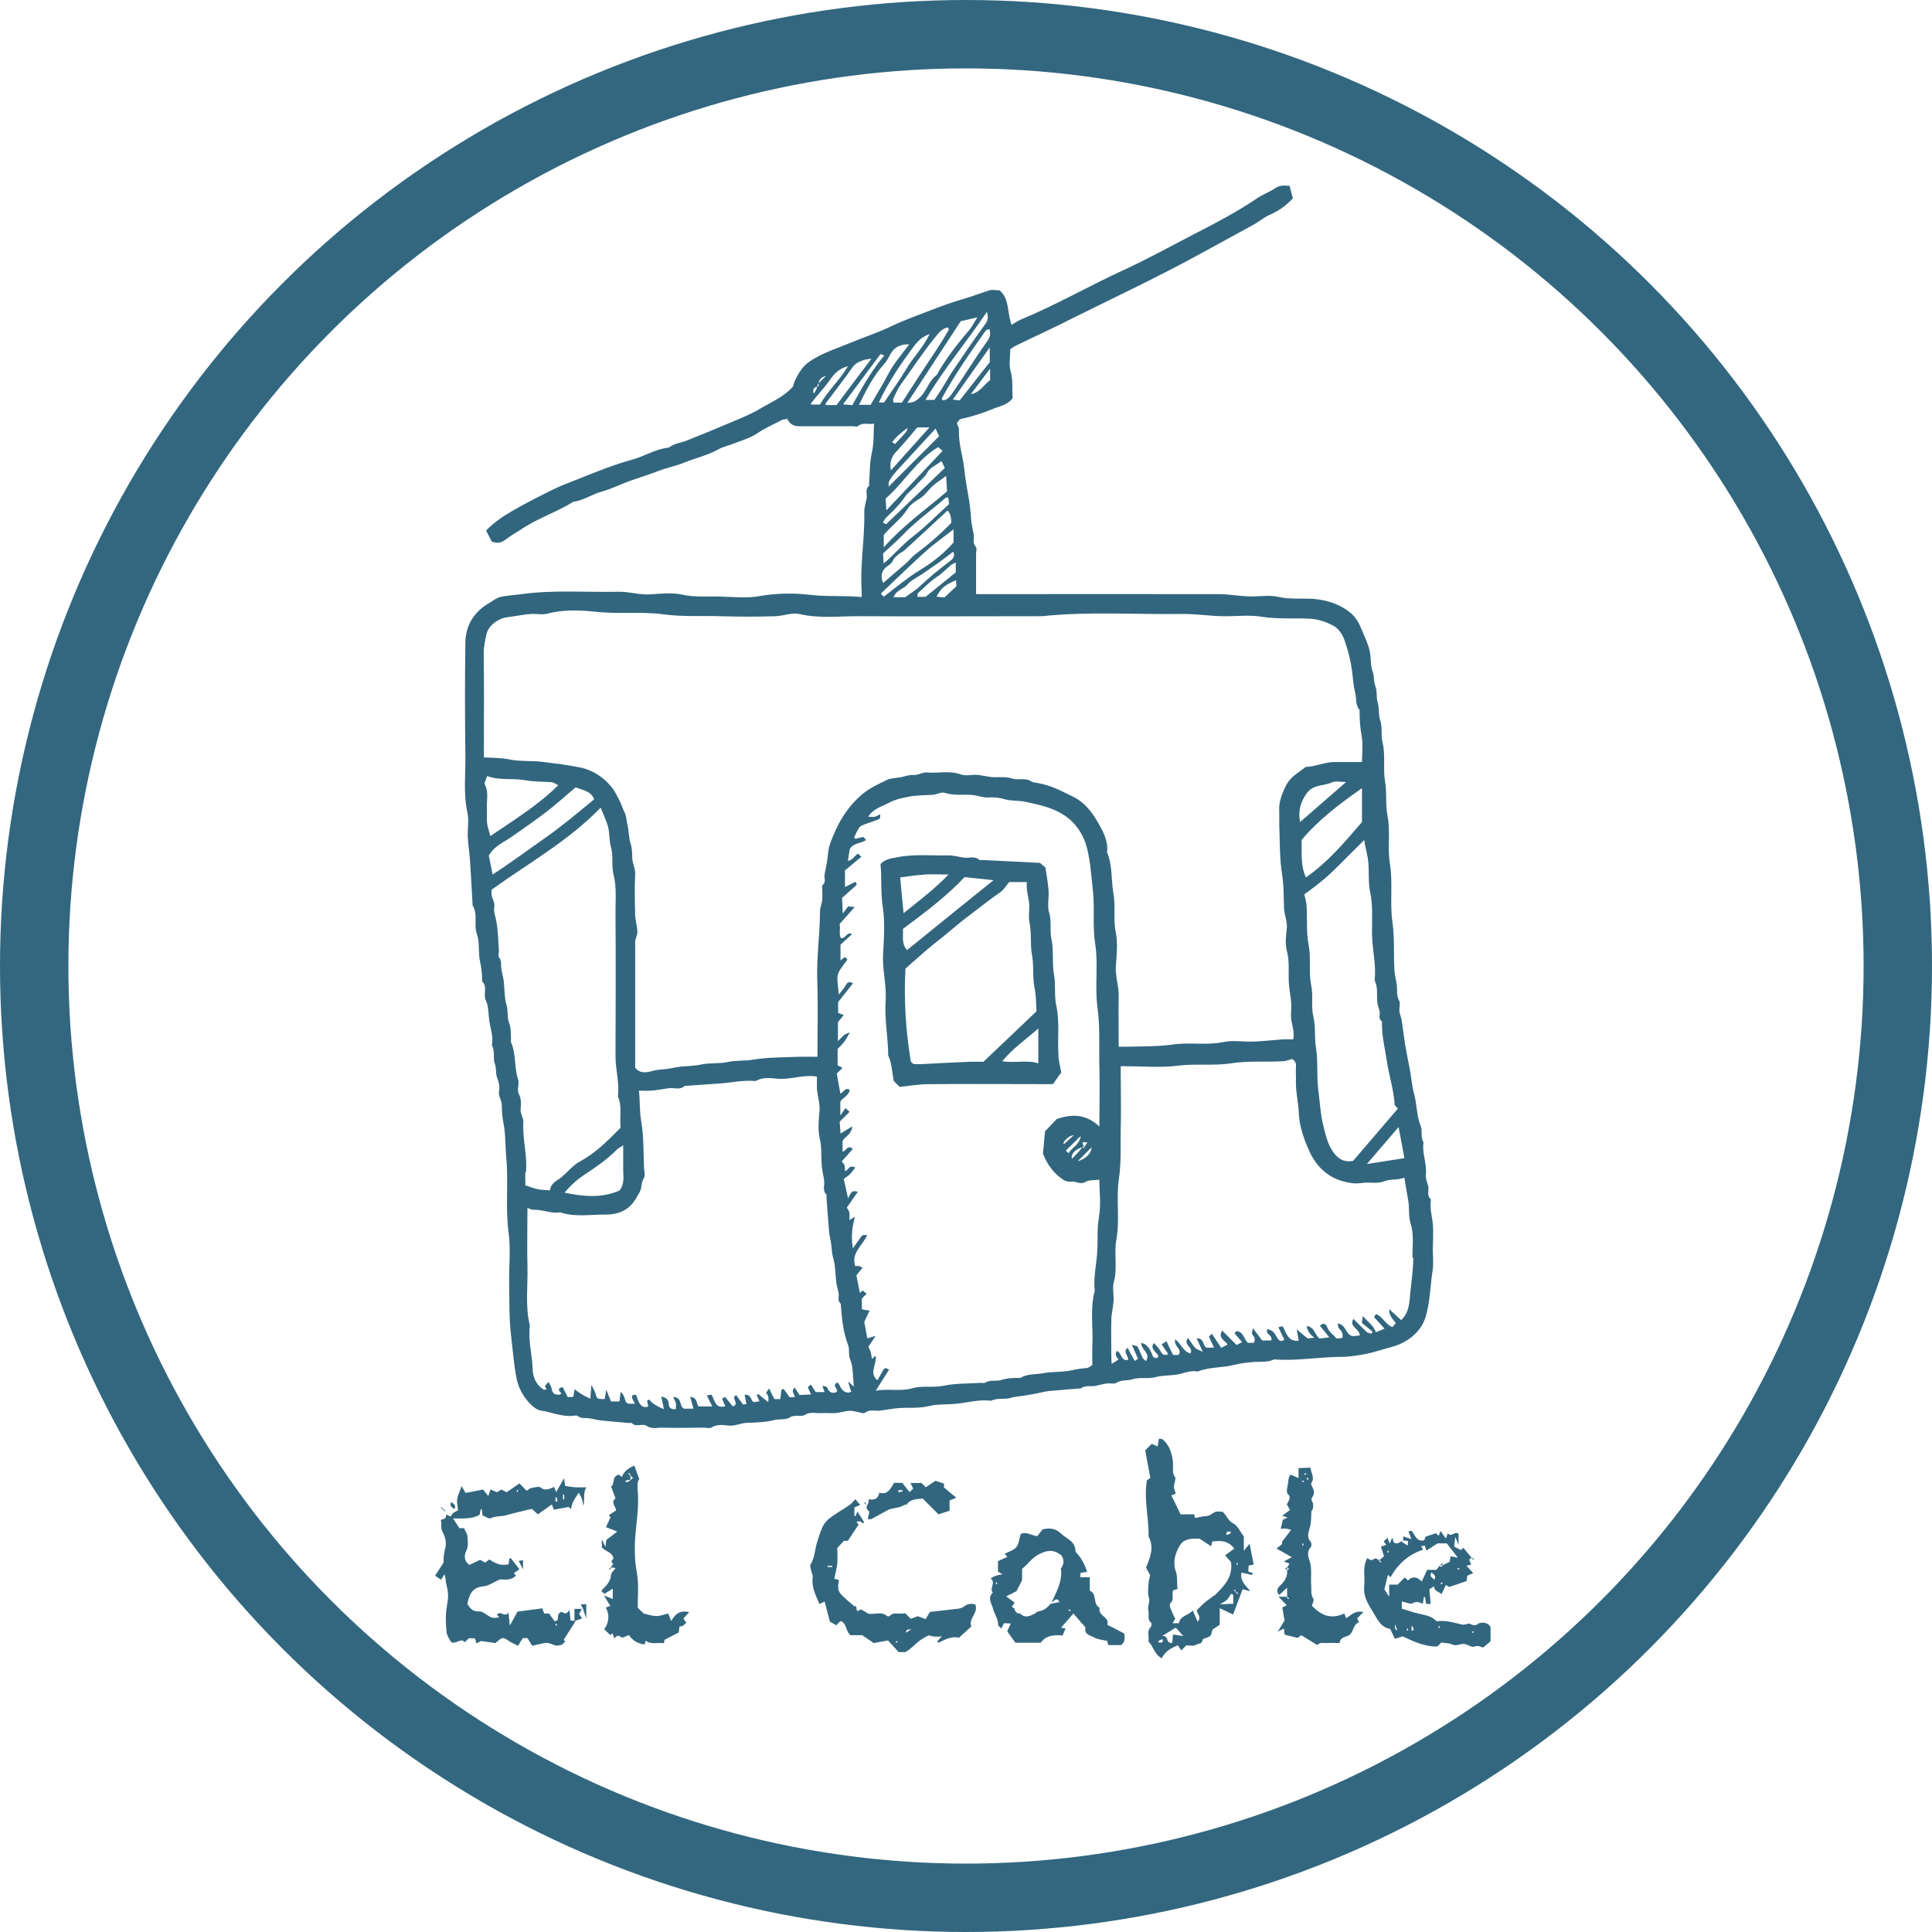 <?xml version="1.0" encoding="UTF-8"?><svg id="Layer_2" xmlns="http://www.w3.org/2000/svg" viewBox="0 0 113 113"><g id="Capa_1"><circle cx="56.5" cy="56.5" r="54.5" style="fill:none; stroke:#32677f; stroke-miterlimit:10; stroke-width:4px;"/><path d="M83.81,72.99c0-.45.03-.9,0-1.35-.04-.46-.18-.9-.13-1.37,0-.05.02-.12,0-.14-.25-.21-.09-.49-.14-.73-.06-.24-.17-.46-.14-.73.06-.63-.24-1.23-.14-1.86-.19-.29-.05-.66-.16-.93-.25-.61-.22-1.27-.39-1.9-.14-.51-.17-1.06-.28-1.59-.09-.44-.18-.88-.25-1.32-.07-.47-.13-.94-.2-1.41-.03-.17-.11-.34-.13-.51-.02-.21.07-.47-.02-.63-.16-.29-.1-.58-.13-.87-.03-.29-.12-.58-.14-.87-.06-.95.02-1.9-.12-2.86-.16-1.13.04-2.28-.15-3.43-.15-.91.05-1.85-.14-2.79-.13-.65-.02-1.33-.14-2-.13-.75.04-1.52-.15-2.29-.11-.41.02-.86-.14-1.3-.11-.31-.03-.66-.14-1.01-.1-.31-.01-.67-.15-1.01-.09-.24-.04-.52-.14-.8-.1-.26-.11-.58-.13-.86-.04-.63-.34-1.15-.56-1.7-.13-.33-.34-.66-.6-.88-.61-.5-1.35-.75-2.15-.82-.69-.05-1.38.04-2.08-.12-.56-.13-1.18,0-1.77-.03-.57-.02-1.15-.13-1.72-.13-4.55-.01-9.1,0-13.65,0h-.54v-2.34c0-.14.06-.34-.01-.42-.22-.23-.09-.49-.13-.74-.05-.26-.11-.53-.14-.79-.04-.39-.06-.77-.12-1.15-.1-.62-.23-1.25-.29-1.87-.08-.77-.35-1.51-.31-2.3,0-.14-.09-.28-.13-.39.09-.1.15-.22.22-.24.65-.14,1.28-.34,1.89-.59.4-.17.88-.23,1.16-.64-.04-.51.03-1.04-.12-1.57-.11-.39-.02-.84-.02-1.28.1-.07.18-.14.28-.19.59-.29,1.18-.57,1.78-.85.59-.28,1.18-.57,1.77-.87,2.44-1.21,4.91-2.37,7.29-3.68,1.04-.57,2.09-1.14,3.13-1.71.31-.17.59-.42.91-.56.51-.22.95-.52,1.37-.97-.06-.22-.13-.48-.19-.73-.31-.02-.57-.05-.82.12-.34.24-.76.38-1.09.61-1.19.81-2.47,1.47-3.75,2.13-1.38.72-2.75,1.47-4.17,2.12-1.97.91-3.86,2-5.87,2.83-.2.08-.37.21-.56.32-.28-.71-.1-1.51-.71-2.02-.22,0-.42-.05-.59,0-.5.16-.99.35-1.5.5-.49.14-.96.3-1.44.48-.96.37-1.94.71-2.86,1.15-.78.37-1.59.63-2.38.96-.83.35-1.7.6-2.44,1.15-.34.25-.75.88-.87,1.39-.54.61-1.28.91-1.95,1.31-.47.28-.98.49-1.48.7-.93.4-1.86.78-2.79,1.15-.35.14-.74.16-1.04.41-.76.07-1.41.5-2.13.7-1.06.29-2.08.7-3.1,1.11-.49.2-.98.37-1.46.6-.83.41-1.65.82-2.46,1.29-.55.32-1.06.66-1.54,1.15.13.26.25.49.33.64.38.17.64.02.84-.13.27-.21.56-.37.84-.55.97-.67,2.1-1.02,3.09-1.64.6-.08,1.1-.44,1.67-.6.59-.16,1.14-.45,1.72-.65.52-.18,1.04-.34,1.55-.54.51-.2,1.06-.3,1.57-.51.65-.27,1.34-.41,1.96-.76.3-.17.66-.24.98-.37.45-.18.93-.31,1.32-.58.45-.31.93-.51,1.4-.76.11-.06.25-.06.35-.08.16.34.4.43.71.43,1.04,0,2.09,0,3.13,0,.1,0,.22.04.28,0,.29-.25.61-.09.95-.15-.03.61,0,1.15-.13,1.71-.13.58-.11,1.19-.16,1.79,0,.05.02.12,0,.14-.25.21-.1.48-.14.73-.05.26-.14.53-.14.79.04,1.55-.26,3.09-.15,4.64,0,.09,0,.18,0,.34-1.05-.1-2.02-.01-3.01-.13-.98-.11-1.99-.1-3,.08-.74.13-1.51.04-2.27.02-.74-.02-1.48.05-2.22-.11-.59-.13-1.23-.06-1.84-.02-.64.05-1.24-.16-1.86-.15-1.9.04-3.81-.12-5.7.14-.41.06-.82.07-1.22.16-.23.05-.43.22-.64.34-.89.51-1.4,1.29-1.42,2.31-.03,2.18-.03,4.36,0,6.54.02,1.14-.13,2.29.12,3.43.1.45,0,.95.02,1.42.02.46.1.91.13,1.36.06.86.1,1.72.15,2.57,0,.02,0,.05,0,.07.33.51.06,1.11.25,1.67.18.5.07,1.1.19,1.63.09.39.12.77.12,1.15.34.31.04.75.22,1.12.16.33.14.75.19,1.12.07.5.26.99.16,1.5.2.34.05.75.17,1.07.11.28.04.56.13.8.1.27.17.53.12.8-.06.3.15.52.16.8,0,.39.03.77.11,1.15.12.63.09,1.28.15,1.93.14,1.47-.06,2.94.14,4.42.13.98.01,1.99.03,2.98.02,1-.01,2,.11,3,.1.84.16,1.68.32,2.51.1.53.35,1.01.71,1.41.19.21.45.45.71.49.62.09,1.22.37,1.87.31.09,0,.22-.04.28,0,.2.18.44.11.66.14.24.03.48.11.72.13.55.06,1.1.1,1.65.15.05,0,.12-.02.14,0,.25.28.63,0,.86.16.32.22.64.1.95.11.81.03,1.61,0,2.42,0,.14,0,.32.06.42,0,.33-.21.68-.16,1.01-.12.39.04.71-.15,1.08-.16.53-.02,1.07-.03,1.57-.16.32-.08.7,0,.92-.15.32-.21.65,0,.93-.17.3-.19.64-.06.96-.09.33-.02.67.04.99-.03.68-.13.67-.15,1.25,0,.09.02.22.06.27.02.29-.24.63-.09.94-.14.34-.05.67-.11,1.01-.14.6-.05,1.19.03,1.8-.12.52-.13,1.09-.08,1.64-.14.66-.07,1.32-.26,2-.17.37-.19.79-.06,1.14-.17.25-.08.49-.08.73-.12.27-.04.53-.09.79-.14.24-.05.48-.11.72-.14.6-.06,1.19-.1,1.79-.15.02,0,.06,0,.07,0,.26-.21.58-.1.86-.15.31-.06.61-.18.94-.14.09,0,.2.01.27-.03.29-.2.65-.12.97-.22.43-.14.9,0,1.36-.13.42-.11.9-.07,1.36-.17.35-.08.7-.23,1.08-.15.7-.28,1.46-.21,2.18-.4.36-.09.76-.13,1.14-.16.39-.03.78.03,1.15-.15,1.31.1,2.61-.14,3.92-.15.5,0,1-.08,1.49-.18.47-.09.93-.26,1.4-.38.85-.21,1.77-.8,2.06-1.8.26-.88.26-1.78.4-2.67.07-.46.01-.95.01-1.42M82.14,67.74c-.73.11-1.43.22-2.19.34.64-.75,1.23-1.44,1.85-2.16.12.61.23,1.2.34,1.82M80,50.19c.11.67,0,1.36.14,2,.18.84.09,1.67.11,2.51.02.88.25,1.75.15,2.64.2.39.12.81.15,1.22.01.2.09.39.14.58.04.19-.09.43.12.59.03.02.02.09.02.13-.01.76.18,1.49.29,2.23.13.84.4,1.66.45,2.52,0,.05.08.1.19.23-.9,1.05-1.77,2.07-2.62,3.06-.54.1-.88-.13-1.15-.5-.32-.44-.44-.96-.57-1.47-.19-.73-.22-1.48-.32-2.22-.1-.82,0-1.64-.13-2.43-.1-.6-.01-1.22-.15-1.79-.15-.63,0-1.26-.13-1.86-.16-.79,0-1.59-.15-2.36-.15-.77-.07-1.53-.12-2.29-.01-.2-.07-.39-.13-.67.2-.15.46-.33.71-.53.3-.24.61-.49.89-.76.63-.61,1.24-1.24,1.9-1.89.05.38.15.71.21,1.06M76.13,49.13c.99-1.19,2.22-2.11,3.53-3.03v1.98c-.99,1.15-1.98,2.34-3.28,3.24-.33-.73-.23-1.47-.25-2.19M76.04,48.09c-.11-.59,0-1.04.24-1.46.17-.3.35-.52.74-.64.29-.08.6-.1.89-.23.21-.1.5-.02.82-.02-.92.8-1.77,1.54-2.7,2.35M55.94,34.29c-.21.2-.43.4-.7.65-.1,0-.27-.02-.47-.04.31-.54.43-.64,1.15-.97,0,.13.01.24.02.36M52.42,26.42c.44-.47.85-.97,1.23-1.42h.71c-.76.85-1.5,1.68-2.25,2.51-.09-.4,0-.76.3-1.09M52.18,25.87c.24-.35.57-.59.91-.85-.03.09-.05.19-.11.26-.19.22-.39.43-.63.69-.03-.02-.08-.05-.17-.11M52.39,27.6c.76-.83,1.52-1.65,2.33-2.53.1.2.16.34.21.44l-2.95,2.95c0-.07-.03-.22.03-.32.1-.2.24-.38.4-.55M54.87,26.15c.06.05.15.13.26.22-1.11,1.18-2.17,2.3-3.29,3.48-.02-.27-.03-.48-.04-.69,1.09-.95,1.82-2.26,3.07-3.01M52.28,29.84c.21-.24.44-.46.62-.74.19-.29.5-.5.73-.77.21-.24.47-.42.63-.73.14-.25.49-.39.81-.63.06.13.13.27.19.4-1.16,1.11-2.29,2.2-3.43,3.29-.05-.03-.11-.05-.19-.09.14-.33.43-.5.65-.74M51.69,32.01v-.72c.42-.51,1-.91,1.39-1.52.15-.23.39-.42.67-.58.32-.18.53-.52.82-.78.21-.19.46-.34.77-.58.02.36.03.61.05.91-1.22,1.04-2.55,1.98-3.69,3.26M55.46,29.1c.02.12.03.24.05.38-.69.63-1.35,1.31-2.09,1.88-.62.47-1.11,1.07-1.74,1.6-.01-.24-.02-.46-.03-.59.41-.38.78-.7,1.12-1.05.78-.82,1.71-1.48,2.56-2.22.01-.01.05,0,.12,0M51.94,33.09c.14-.09.23-.17.3-.33.07-.16.24-.27.38-.39.08-.07.2-.1.28-.18.84-.77,1.68-1.55,2.52-2.33q.22.2.22.72c-.69.72-1.4,1.31-2.13,1.86-.19.14-.33.34-.5.49-.45.39-.9.77-1.36,1.17-.17-.43-.09-.76.29-1.02M51.58,34.66c.85-.8,1.68-1.62,2.55-2.4.48-.44,1.02-.81,1.64-1.3v.77c-.59.67-1.26,1.19-2.02,1.65-.72.44-1.37,1-2.06,1.52l-.15-.15s0-.07.03-.09M53.09,34.17c.24-.26.58-.41.87-.61.31-.22.63-.43.94-.65.29-.21.57-.43.85-.64.12.22.02.39-.16.53-.63.47-1.23.96-1.8,1.5-.23.22-.51.38-.84.63h-.69c.15-.41.58-.48.83-.75M53.69,34.69c.36-.32.7-.68,1.1-.94.32-.21.56-.47.84-.71.06-.05.15-.08.27-.14v.58c-.56.45-1.16.94-1.77,1.43h-.47c.01-.09,0-.18.03-.21M56.13,23.42c-.1-.01-.22-.03-.4-.05.72-1.03,1.41-1.99,2.16-3.05v.86c-.59.75-1.16,1.48-1.76,2.24M57.91,22.23c-.36.26-.59.73-1.13.83.34-.46.69-.91,1.13-1.5v.67ZM57.87,19.25c.12.37-.03.56-.2.81-.67.94-1.27,1.93-1.93,2.88-.13.19-.29.43-.56.48-.04-.03-.06-.04-.07-.05-.01-.02-.04-.05-.03-.06.76-1.39,1.66-2.68,2.57-3.97.03-.05.12-.05.22-.1M57.61,18.98c-.66.9-1.29,1.83-1.91,2.75-.23.35-.43.72-.66,1.08-.13.21-.28.41-.39.58h-.52c1.06-1.8,2.41-3.39,3.59-5.15.1.31.07.5-.11.74M57.17,18.55c-.21.33-.32.57-.49.77-.71.82-1.37,1.68-1.9,2.62-.44.32-.56.87-.93,1.26-.22.22-.4.36-.78.36,1.08-1.65,2.13-3.26,3.12-4.77.35-.08.59-.14.98-.23M55.43,19.14c.03.05.08.11.07.13-.51.91-1.12,1.77-1.69,2.64-.35.54-.7,1.08-1.06,1.64h-.49c0-.08-.05-.16-.02-.21.14-.3.27-.61.46-.87.66-.91,1.28-1.86,1.99-2.74.22-.27.4-.51.74-.58M54.38,19.52c-.37.79-.94,1.34-1.34,2.01-.41.69-.88,1.33-1.33,2.01h-.31c.56-1.19,1.27-2.24,2.04-3.27.24-.32.48-.57.95-.74M48.31,21.99c-.15.15-.3.3-.43.43.03-.25.2-.38.43-.43M47.8,22.61s.02-.09.03-.14l.05-.05c0,.05,0,.11,0,.17-.03,0-.06.01-.08.02-.04.16-.11.28-.2.42-.1-.29.03-.37.2-.42M47.42,23.66s.02-.08.04-.1c.35-.47.77-.89,1.11-1.38.22-.32.51-.62,1.03-.77-.5.85-1.19,1.45-1.64,2.25h-.53ZM48.29,23.68s0-.09.02-.11c.41-.54.82-1.08,1.22-1.62.16-.22.3-.46.49-.64.14-.13.34-.19.53-.26.12-.04.25-.04.42-.07-.71.94-1.38,1.82-2.04,2.71h-.65ZM49.86,23.7c-.14-.01-.31-.03-.55-.05.75-1.01,1.46-1.96,2.19-2.94.02,0,.1.04.22.08-.76.91-1.31,1.89-1.87,2.91M50.92,23.68h-.68c.43-.87.85-1.71,1.49-2.41.15-.16.24-.37.35-.56.22-.38.53-.58,1.1-.57-.47.63-.93,1.15-1.24,1.76-.31.6-.68,1.18-1.02,1.78M28.48,47.37c-.04-.5.13-1.02-.13-1.5-.04-.08.07-.24.14-.48.76.28,1.49.11,2.19.24.53.1,1.05.08,1.57.12.12,0,.24.1.4.18-1.21,1.19-2.6,2.04-3.97,2.97-.07-.28-.16-.51-.19-.74-.03-.26,0-.52-.01-.78M28.58,50.06c.34-.6.9-.8,1.35-1.12.66-.46,1.32-.92,1.97-1.41.62-.47,1.19-1,1.77-1.48.4.17.89.2,1.08.7-.96.79-1.89,1.58-2.91,2.29-.99.69-1.96,1.42-3.03,2.11-.08-.4-.15-.78-.22-1.1M30.76,68.58c.1-.98-.21-1.95-.15-2.93.02-.27-.19-.5-.16-.8.03-.28.05-.57-.11-.88-.12-.22.05-.58-.04-.84-.23-.71-.11-1.48-.41-2.17-.02-.04,0-.1,0-.14-.03-.34.02-.67-.12-1.02-.12-.3-.04-.66-.14-1.01-.14-.45-.11-.95-.17-1.43-.03-.24-.11-.48-.14-.72-.03-.22.03-.45-.14-.66-.06-.07,0-.23,0-.35-.04-.6-.04-1.2-.16-1.79-.05-.27-.16-.53-.11-.8.05-.3-.18-.52-.16-.8,0-.07,0-.14,0-.2,2.15-1.55,4.48-2.84,6.38-4.8.16.4.34.76.44,1.14.09.37.06.78.16,1.15.16.55.02,1.12.16,1.64.19.77.1,1.53.11,2.29.02,2.77.01,5.55,0,8.32,0,.79.24,1.56.14,2.36.27.58.08,1.19.16,1.82-.75.75-1.45,1.47-2.36,1.96-.42.22-.73.63-1.11.94-.26.21-.61.32-.66.76-.26-.02-.48-.02-.7-.06-.25-.05-.5-.15-.74-.23,0-.3-.02-.54,0-.78M36.21,69.64c-.99.44-2.07.35-3.19.12.36-.44.75-.78,1.19-1.07.66-.44,1.32-.89,1.88-1.46.08-.08.18-.12.36-.24,0,.53,0,.97,0,1.42,0,.41.1.83-.23,1.24M49.82,81.38c-.05.02-.11.06-.17.07-.3.01-.44-.2-.55-.44-.03-.05-.07-.1-.11-.15-.42.17.13.39-.08.57-.23.08-.41.02-.52-.25-.03-.07-.13-.12-.29-.11.04.11.08.22.13.35h-.52c-.06-.1-.16-.25-.28-.44-.06.06-.17.12-.17.16.03.13.1.24.18.42-.27.01-.49.02-.68.03-.11-.17-.19-.3-.28-.44-.23.21-.03.37.02.56-.1,0-.18.01-.31.02-.11-.16-.24-.33-.36-.5-.04.02-.09.05-.13.07-.02.17-.04.34-.06.53h-.35c-.08-.16-.18-.35-.31-.62-.08.12-.18.25-.17.27.16.15.15.32.12.53-.22-.18-.41-.33-.59-.48-.03.02-.05.04-.08.07.02.04.04.09.06.13.03.06.05.12.1.23-.14.02-.24.04-.35.05-.17-.13-.14-.47-.52-.43.04.18.07.35.11.54-.08,0-.18.04-.2.02-.14-.17-.27-.36-.4-.54-.36.16.25.5-.2.66-.13-.16-.28-.35-.45-.55-.05.03-.11.06-.18.09.06.15.12.29.19.45-.62.16-.6-.37-.81-.68-.07.01-.15.03-.27.05.12.23.21.42.32.64h-.8c-.14-.15-.05-.52-.49-.56.07.24.12.45.19.69h-.56c-.29-.14-.08-.68-.63-.68.07.15.13.25.16.36.02.11,0,.22,0,.34-.28.05-.41-.09-.42-.29,0-.26-.13-.37-.43-.44.05.26.1.49.15.74q-.63-.25-.86-.56s-.12.04-.12.05c.01.1.04.2.06.33,0,0-.01.04-.04.04-.22.07-.37-.05-.47-.21-.09-.15-.13-.32-.19-.48-.21-.04-.29.03-.22.22.03.1.09.18.15.29-.5.02-.5.01-.6-.3-.03-.08-.06-.17-.1-.24-.02-.04-.07-.07-.14-.15-.02.2-.04.37-.07.56h-.5s-.03-.08-.05-.14c-.06-.14-.11-.28-.22-.55-.05.29-.07.42-.09.55-.45,0-.45,0-.54-.33-.04-.13-.11-.24-.24-.5-.03.37-.05.59-.06.81-.22-.08-.7-.36-.92-.56-.03.16-.05.28-.08.45-.09,0-.2.01-.32.02-.1-.19-.19-.38-.3-.59-.32.06-.24.2-.08.36-.03.03-.06.08-.09.08-.27.03-.44-.06-.48-.36-.01-.12-.11-.24-.18-.39-.09.11-.15.18-.21.26.02.04.06.1.1.17-.07.02-.13.05-.16.03-.48-.28-.65-.78-.66-1.25-.03-.84-.27-1.66-.16-2.5-.28-1.13-.11-2.28-.14-3.43-.03-1.14,0-2.28,0-3.45.12.04.23.11.34.11.53-.03,1.04.24,1.58.15.87.29,1.76.12,2.64.13.5,0,1.02-.1,1.43-.49.26-.25.35-.44.57-.82.15-.27.08-.57.25-.83.09-.13.02-.37.01-.56-.04-.93-.01-1.87-.17-2.78-.1-.58-.06-1.15-.13-1.77.26,0,.5.02.73,0,.34-.03.67-.09,1.01-.14.31-.05.66.13.94-.14.01-.01.05,0,.07,0,.67-.05,1.34-.09,2-.14.69-.05,1.38-.21,2.08-.14.43-.26.91-.16,1.36-.13.73.04,1.42-.26,2.22-.13,0,.16,0,.34,0,.52-.02.51.2.99.15,1.51-.05.52-.1,1.06.01,1.56.13.53.08,1.06.12,1.58.02.29.09.58.14.87.05.29-.12.61.14.87.02.02,0,.09,0,.14.05.67.09,1.34.15,2,.02.27.11.53.13.8.03.27.04.53.12.8.13.43.11.9.17,1.36.03.22.09.44.14.65.04.2-.09.42.1.6.05.05.03.17.04.26.06.74.14,1.47.41,2.17.11.27,0,.56.13.87.18.42.14.94.21,1.57-.16-.14-.2-.18-.34-.3.07.25.12.4.17.57M64.29,71.13c-.14.68-.07,1.34-.11,2.01-.04.79-.24,1.56-.15,2.36-.29,1.06-.08,2.14-.14,3.21-.02.37,0,.75,0,1.13-.12.07-.21.16-.31.17-.29.03-.58.06-.87.13-.55.13-1.15.07-1.71.18-.44.08-.91.02-1.31.27-.03.02-.09,0-.14,0-.34,0-.67.02-1.01.13-.29.09-.64-.04-.93.16-.05.03-.14,0-.21,0-.74.05-1.49.02-2.21.17-.61.13-1.23-.02-1.79.14-.73.21-1.43.01-2.18.15.29-.46.53-.84.78-1.23-.1-.05-.14-.07-.18-.09-.04.01-.1.02-.12.05-.13.21-.24.42-.38.66-.53-.43,0-.96-.11-1.44-.08.08-.13.12-.21.19-.03-.15-.04-.28-.08-.41-.03-.1-.09-.2-.13-.3.12-.18.23-.35.43-.64-.26.08-.37.11-.49.15-.05-.27-.11-.57-.18-.96.07-.15.18-.39.31-.66-.17-.03-.3-.05-.45-.08v-.63c.07-.07.16-.16.28-.28-.08-.06-.16-.13-.23-.19-.06.05-.11.09-.17.14-.07-.38-.14-.72-.2-1.03.14-.17.24-.29.36-.44-.11-.05-.16-.09-.21-.1-.07-.01-.14,0-.22,0-.25-.77.42-1.18.7-1.81-.13,0-.26-.02-.3.03-.17.21-.32.44-.54.75-.1-.67-.06-1.22.13-1.85-.15.09-.21.12-.33.19,0-.16.02-.3,0-.43-.02-.1-.1-.2-.15-.3.21-.3.41-.59.64-.92-.41-.15-.43.16-.57.38-.08-.37-.16-.71-.25-1.14.11-.08.26-.17.37-.28.11-.1.19-.24.3-.38-.33-.19-.39.13-.6.22,0-.13,0-.24-.02-.34-.02-.08-.1-.15-.17-.24.22-.24.43-.48.65-.73-.33-.29-.38.15-.6.15v-.62c.14-.26.52-.36.57-.85-.27.16-.45.27-.69.42-.02-.27-.03-.49-.05-.69l.58-.58c-.07-.06-.14-.13-.24-.22-.07.1-.15.21-.3.43v-.81c.12-.21.49-.33.55-.69-.3-.16-.35.16-.55.22-.07-.4-.14-.8-.21-1.17.12-.12.2-.2.34-.33-.12-.06-.24-.12-.29-.15v-.96c.13-.14.29-.28.41-.45.1-.13.17-.29.31-.52-.16.07-.26.1-.33.15-.12.1-.22.21-.37.37v-1.12c.1-.12.2-.24.34-.41-.14-.05-.21-.08-.33-.13v-.63c.26-.33.56-.7.87-1.1-.31-.17-.38.04-.48.21-.1.15-.23.29-.35.45-.11-1.24-.23-1.07.5-2.04-.14-.27-.25-.06-.4.05v-.93c.16-.14.41-.37.67-.61-.31-.18-.35.28-.65.23-.12-.23-.02-.51-.07-.83.27-.31.56-.63.88-.99-.12-.01-.23-.02-.38-.04-.08.1-.16.21-.32.42-.02-.37-.03-.62-.04-.91.27-.24.56-.5.86-.77-.01-.03-.03-.09-.07-.18-.21.1-.4.2-.62.31v-.97c.29-.24.62-.52.96-.8-.06-.06-.13-.12-.2-.18-.2.11-.3.39-.59.42.04-.23.07-.44.11-.68.18-.37.64-.32.96-.54-.06-.06-.12-.13-.16-.18-.17.04-.33.08-.48.11-.04-.06-.06-.08-.06-.09.1-.2.18-.41.31-.58.07-.1.22-.14.34-.19.26-.1.54-.18.8-.29.06-.03.09-.13.07-.28-.11.05-.21.11-.32.14-.11.02-.22,0-.38,0,.31-.5.83-.6,1.24-.83.31-.17.7-.26,1.07-.33.48-.1.96-.1,1.44-.12.24-.01.51-.18.72-.12.55.18,1.11.08,1.65.13.31.03.61.17.94.14.32-.02.62.02.94.11.38.11.81.06,1.22.15.76.17,1.52.32,2.18.74.73.46,1.2,1.17,1.41,2.01.19.8.24,1.62.33,2.44.12,1.03-.03,2.07.13,3.07.2,1.27-.03,2.54.14,3.78.16,1.15.08,2.29.11,3.43.03,1.14,0,2.27,0,3.52-.77-.73-1.59-.75-2.49-.44-.18.19-.39.41-.69.72-.04.4-.08.92-.12,1.3.24.61.54,1.01.93,1.34.21.17.43.34.73.3.27-.04.51.2.82.02.21-.13.51-.09.82-.13,0,.73.11,1.48-.03,2.18M63,66.63s.09-.07.22-.18c-.12.55-.54.67-.72,1-.06-.05-.11-.1-.16-.15.22-.22.44-.44.67-.66M62.24,66.91s-.03-.03-.05-.05q.22-.4.62-.47c-.22.2-.39.36-.57.52M63.32,67.08s0,0,0,0h0s.07-.02.1-.03c-.1-.06-.09-.14-.09-.25.1,0,.18.01.27.02-.09.13-.15.23-.22.34-.02-.02-.05-.05-.07-.07,0,0,0,0,0,0-.2.28-.42.49-.62.69-.05-.29.15-.53.62-.69M63.84,67.11c0,.33-.32.67-.81.81.31-.3.56-.56.81-.81M64.76,49.8c.05-.61-.22-1.13-.51-1.64-.37-.65-.8-1.23-1.52-1.58-1.1-.54-1.35-.67-2.36-.84-.35-.29-.8-.08-1.19-.21-.36-.12-.78-.05-1.18-.08-.29-.03-.57-.11-.87-.13-.31-.02-.65.08-.92-.02-.67-.25-1.34-.06-2.01-.12-.27-.02-.5.18-.8.15-.23-.02-.48.08-.72.13-.26.05-.56.04-.79.15-.49.24-1.01.47-1.44.83-.93.77-1.5,1.79-1.9,2.91-.12.33-.12.71-.18,1.06-.04.24-.1.48-.14.72-.04.22.11.48-.14.66-.02.02,0,.09,0,.14,0,.24.02.48,0,.71-.02.22-.13.44-.13.65,0,1.36-.21,2.7-.16,4.06.05,1.47.01,2.93.01,4.46-.42,0-.77-.01-1.13,0-.88.04-1.77.02-2.64.17-.49.08-.97.03-1.44.13-.53.12-1.07.04-1.57.15-.39.08-.77.09-1.15.12-.29.02-.57.1-.86.14-.29.03-.58.04-.87.12-.29.08-.71.18-1-.19,0-2.44,0-4.9,0-7.36,0-.19.13-.39.13-.58-.01-.34-.12-.67-.13-1.01-.02-.78-.04-1.57,0-2.35.02-.34-.15-.62-.17-.94-.01-.29,0-.57-.1-.88-.11-.32-.09-.71-.18-1.07-.06-.24-.05-.5-.16-.72-.13-.26-.2-.54-.34-.78-.13-.23-.24-.49-.4-.69-.49-.61-1.13-1.04-1.91-1.19-.71-.14-1.43-.23-2.15-.32-.65-.08-1.31-.01-1.93-.14-.49-.1-.96-.09-1.51-.12v-.54c0-1.85.02-3.7-.01-5.54,0-.4.09-.78.17-1.15.1-.41.45-.7.84-.87.22-.1.48-.11.72-.15.33-.05.67-.11,1.01-.14.33-.02.68.06.99-.02.97-.26,1.97-.2,2.93-.1,1.29.13,2.58-.03,3.85.14,1.1.15,2.19.08,3.29.11,1.09.03,2.18.04,3.27,0,.48-.02.96-.23,1.43-.12,1.12.26,2.24.12,3.36.12,3.6.02,7.2,0,10.81,0,2.73-.29,5.46-.09,8.19-.13.76-.01,1.52.11,2.29.13.78.02,1.58-.09,2.34.03.96.16,1.91.06,2.86.12.49.03.96.19,1.38.43.31.18.52.53.63.86.22.63.38,1.28.45,1.95.04.36.07.73.16,1.07.09.34,0,.73.26,1.03.01.01,0,.05,0,.07,0,.48.03.96.12,1.44.09.48.02.99.02,1.53-.53,0-1.05,0-1.57,0-.6-.01-1.14.27-1.73.29-.4.33-.87.55-1.13,1.06-.25.5-.45.98-.41,1.54.01.24,0,.48,0,.71.04,1,.01,2.01.17,2.99.1.65.09,1.29.11,1.94.01.41.21.79.16,1.22-.05.42-.1.88,0,1.27.19.67.07,1.34.13,2.01.03.36.11.72.13,1.08.02.35-.05.72.02,1.06.07.34.17.66.1,1.05-.19,0-.4-.01-.61,0-.57.04-1.15.11-1.72.13-.59.02-1.2-.09-1.77.03-.98.2-1.96,0-2.93.14-.93.13-1.86.11-2.79.13-.12,0-.23,0-.39,0,0-.99-.02-1.95,0-2.92.02-.63-.22-1.22-.16-1.86.05-.64.11-1.3-.01-1.91-.16-.77,0-1.54-.14-2.29-.14-.82-.04-1.68-.4-2.46M82.66,73.57c0,.67-.1,1.34-.17,2-.06.53-.03,1.17-.54,1.64-.21-.19-.43-.39-.7-.64-.02.39.23.59.39.82-.06.07-.13.14-.2.23-.41-.14-.56-.62-.96-.76-.04.06-.06.1-.12.17.19.21.39.43.62.68-.18.08-.34.14-.51.21-.14-.42-.49-.61-.76-.95-.02.15-.04.26-.06.4.2.17.42.34.63.52-.02.04-.05.08-.07.11-.09-.03-.21-.03-.27-.09-.26-.24-.51-.5-.78-.77-.28.47.37.57.37.97-.16.02-.31.03-.41.04-.45-.09-.37-.69-.89-.74.04.13.04.26.1.31.16.14.23.29.18.54-.1,0-.2.02-.34.03-.17-.23-.44-.37-.55-.68-.04-.12-.19-.3-.42-.07.16.2.33.41.55.68-.25.03-.42.05-.57.07-.29-.22-.29-.69-.76-.73.06.27.17.48.46.68-.18.02-.29.03-.39.05-.2-.16-.39-.32-.65-.54.05.29.08.46.12.67-.68.06-.71-.5-.95-.85-.06.01-.13.03-.24.06.12.26.23.49.35.73-.26.18-.36-.02-.45-.17-.21-.34-.21-.34-.53-.46-.19.31.34.36.21.67h-.53c-.14-.18-.31-.42-.54-.72-.02.11-.04.2-.06.3,0,.11.29.25.11.56h-.34c-.24-.19-.24-.65-.67-.69-.03.03-.06.07-.11.14.14.16.29.34.44.51-.1.05-.22.11-.32.17-.27-.27-.55-.55-.85-.85-.26.47.18.57.32.82-.1.05-.21.11-.37.19-.17-.26-.36-.54-.55-.82l-.17.17c.09.19.18.4.3.64h-.45c-.21-.08-.12-.58-.57-.54.11.23.2.43.36.79-.25-.13-.38-.16-.45-.24-.15-.17-.27-.38-.41-.57-.33.39.34.54.14.9-.43-.11-.55-.56-.89-.83-.12.44.45.56.19.92h-.32c-.14-.28-.27-.56-.38-.8-.09.06-.19.12-.29.18.14.21.25.37.39.57-.32.14-.38-.06-.49-.24-.09-.15-.23-.27-.35-.41-.26.36.15.49.27.79-.04.04-.09.08-.1.1-.13-.04-.19-.04-.21-.07-.11-.27-.21-.55-.46-.73-.06-.05-.15-.07-.24-.1-.03.41.57.58.28,1.07-.08-.07-.16-.12-.19-.18-.11-.22-.19-.45-.3-.66-.03-.05-.15-.06-.34-.12.15.34.25.57.36.82-.06.04-.11.07-.19.13-.15-.26-.28-.5-.42-.77-.3.26.07.46.03.71-.45.08-.36-.43-.65-.52-.14.17-.05.33.09.5-.11.07-.22.14-.4.25-.01-.18-.02-.29-.02-.4,0-.73-.02-1.47,0-2.2.01-.36.11-.72.13-1.08.02-.38-.08-.78.02-1.13.22-.81,0-1.64.14-2.43.22-1.19-.02-2.39.15-3.57.15-1.01.09-2,.11-3,.03-1.02,0-2.04,0-3.06v-.54c.09,0,.11,0,.14,0,1.07,0,2.15.1,3.2-.03,1.05-.13,2.11.02,3.14-.14,1.01-.16,2-.06,3-.12.17,0,.34-.08.53-.13.17.08.25.21.24.43-.02.23,0,.47,0,.71-.04.7.14,1.38.17,2.07.03.74.3,1.48.6,2.16.5,1.1,1.34,1.77,2.6,1.9.31.03.58-.05.88-.04.31.01.61.04.95-.09.33-.13.76-.05,1.14-.2.07.48.16.92.23,1.37.07.44,0,.89.13,1.29.21.67.11,1.34.11,2.01" style="fill:#32667e; stroke-width:0px;"/><path d="M73.02,91.57c.12-.02.18-.04.31-.06-.08-.38-.15-.74-.24-1.22-.16.19-.24.29-.34.42v-.84c-.23-.31-.37-.64-.61-.76-.31-.16-.39-.47-.63-.69-.13,0-.28-.03-.4,0-.14.04-.26.17-.4.22-.12.05-.27.03-.4.06-.14.02-.27.06-.41.09-.02-.07-.03-.14-.05-.22h-.8c-.18-.37-.36-.74-.54-1.11.07-.02.15-.05.26-.1-.04-.13-.1-.26-.11-.38,0-.14.05-.28.08-.42,0-.05.02-.11,0-.14-.22-.29-.1-.62-.14-.94-.06-.5-.21-.97-.61-1.3-.04-.03-.12-.02-.21-.03-.02.15-.04.28-.07.45-.17-.07-.3-.13-.35-.15-.16.16-.28.28-.38.38.09.5.19,1.02.3,1.61-.05.04-.16.12-.2.14-.18,1.11.1,2.13.1,3.15,0,.05-.02.1,0,.14.34.64.09,1.22-.15,1.82.09.16.18.33.24.44-.04.18-.08.31-.09.44-.01.28-.07.59.01.85.1.29-.1.54-.02.81.06.21-.09.47.14.66.05.04.05.22,0,.27-.27.26-.07.58-.14.85.3.29.34.76.78.98.19-.4.52-.59.94-.76.05.08.13.19.2.3.12-.12.2-.2.3-.3.17,0,.41.07.54-.02.13-.09.38-.02.41-.3.01-.09.31-.11.43-.22.1-.1.11-.28.15-.38.15-.1.28-.19.42-.28v-.97c.26.12.47.23.78.37.19-.5.37-.97.56-1.48.13.03.29.08.45.12-.24-.32-.62-.58-.52-1.09.21.05.4.09.59.13.02,0,.06-.05.1-.09-.09-.03-.17-.06-.29-.1,0-.12.02-.25.02-.35M72.36,91.4s.03.06.05.09c-.02.02-.04.04-.05.05-.02-.03-.04-.06-.04-.1,0-.01.03-.03.04-.05M71.77,89.59s.12-.02.18-.01c.02,0,.03.03.05.05-.03.03-.05.08-.09.09-.06.03-.13.04-.19.05.01-.06.01-.15.05-.18M67.97,96.06s-.12.02-.18.01c-.02,0-.03-.03-.05-.05.03-.03.05-.08.09-.09.06-.03.13-.04.19-.05-.01.06-.01.15-.05.18M68.61,95.59c-.01.13-.03.32-.05.5-.42.04-.15-.41-.58-.41.36-.22.56-.34.79-.48.14.15.25.28.44.49-.24-.04-.4-.06-.6-.09M71,93.32c-.16.15-.37.26-.54.41-.16.14-.3.3-.46.45,0,.21.3.38.05.67-.1-.22-.18-.42-.29-.66-.24.31-.73.29-.81.75h-.37c.06-.1.1-.17.16-.25-.1-.21-.2-.42-.29-.65-.03-.08-.05-.23,0-.27.25-.21.07-.49.16-.75.06-.02.14-.05.27-.09-.07-.34.02-.68-.12-1.06-.17-.49-.03-1.04.26-1.5.15-.25.41-.34.69-.37.16-.02.33,0,.46,0,.23.15.43.29.67.44.03-.14.05-.2.06-.28.49-.06.95-.06,1.29.42-.19.14-.34.25-.54.39.13.15.24.27.35.39.13.89-.43,1.44-1,1.99M72.13,93.8c-.2,0-.42.02-.78.04.22-.14.34-.19.42-.28.09-.1.16-.22.23-.34.04.02.08.04.13.06v.52ZM72.37,93.24s-.06-.08-.1-.12h0s.03-.03.03-.03c-.06,0-.1-.04-.14-.07.02-.02.03-.03.05-.05.03.04.06.08.1.12h0s-.03.03-.03.03c.06,0,.1.04.14.07-.02.02-.03.03-.05.05" style="fill:#32667e; stroke-width:0px;"/><path d="M33.65,86.99c-.19-.01-.38-.05-.59-.08-.01-.08-.04-.21-.07-.45-.18.32-.32.56-.46.81-.04-.1-.07-.18-.12-.3-.25.09-.5.27-.79.03-.11-.08-.36,0-.54.03-.08.01-.15.08-.28.16-.15-.16-.29-.3-.42-.43-.24.17-.49.35-.75.52-.12-.06-.21-.12-.3-.16-.11.06-.2.12-.26.16-.16-.07-.27-.12-.38-.16-.05.13-.08.22-.13.38-.12-.15-.2-.25-.31-.38-.3.06-.63.13-1.02.2-.06-.11-.13-.23-.23-.4-.11.32-.23.54-.26.78-.03.22.04.45.05.63-.16.1-.33.16-.36.25-.09.28-.33-.13-.34.07,0,.22-.17.17-.31.26.09.21-.04.44.11.7.15.25.23.63.16.91-.09.32-.11.62-.11.88-.17.26-.32.49-.49.76.12.08.21.14.35.24.05-.08.12-.2.19-.32.1.2.06.37.1.52.17.68.13.8.04,1.39-.08.48-.06.98-.01,1.47.02.22.19.43.27.59.32.13.55-.28.8,0l.23-.23h.35c.04.1.07.19.1.3.14-.07.25-.13.27-.14.36.05.62.09.84.12.42-.37.42-.36.79-.12.16.11.34.18.53.28.1-.17.18-.3.28-.45h.27c.1.16.18.29.28.45.27-.06.53-.14.8-.17.27-.03.5.23.79.14.06-.02.13-.03.16-.04.08-.08.13-.13.18-.18-.05-.05-.09-.1-.09-.1.24-.38.47-.73.7-1.1-.13-.01-.22-.02-.3-.03-.02-.2-.04-.38-.06-.62-.18.3-.33.2-.45.11-.27.08-.21.29-.24.47,0,.03-.07.04-.17.09-.11-.14-.22-.3-.34-.46h-.28c-.03-.08-.06-.16-.11-.3-.48.06-.97.13-1.45.19-.13.23-.25.46-.45.82-.03-.32-.05-.51-.08-.76-.23.32-.49-.17-.67.13.04.05.09.1.13.15-.43.05-.42.04-.69-.13-.15-.09-.32-.23-.47-.22-.37.02-.55-.17-.7-.44.1-.56.29-.98.95-1.03.29-.03.56-.23.94-.4.25-.02.65.1.95-.23-.04-.04-.07-.07-.13-.13.11-.08.22-.16.33-.24-.18-.24-.34-.43-.49-.63-.01-.01-.06,0-.1,0-.01.11-.02.22-.04.34-.44.11-.8-.05-1.12-.28-.11.08-.18.13-.26.18-.1-.06-.2-.11-.29-.16-.22.11-.44.21-.63.3-.34-.26-.3-.57-.17-.84.13-.28.08-.55.06-.82,0-.16-.13-.32-.2-.49h-.27c-.12-.18-.23-.36-.37-.57.56,0,1.09.05,1.55-.21.03-.12.05-.22.07-.33.02,0,.04,0,.06.01.01.11.03.22.04.35.16.06.37.22.48.17.3-.15.62-.09.92-.18.49-.14.99-.25,1.48-.37.12.11.24.21.36.32.29-.21.56-.39.82-.58.04.1.07.19.11.31.29-.06.58-.11.87-.16.03.03.08.08.14.12.05-.32.14-.51.45-.95.06.11.13.22.18.35.04.09.04.19.09.42.1-.45-.03-.78.18-1.09-.23,0-.44,0-.65,0M32.53,94.96s.03.06.05.09c-.02.02-.04.04-.05.05-.02-.03-.04-.06-.04-.1,0-.01.03-.03.04-.05M30.26,87.28s-.05-.04-.04-.05c0-.03.03-.06.04-.1l.05.05s-.03.06-.05.09M32.49,87.82v-.24s.05,0,.07,0c.02.08.04.15.05.23-.04,0-.08.01-.12.02M33,87.7h-.07v-.28h.07v.28Z" style="fill:#32667e; stroke-width:0px;"/><path d="M65.71,95.52c-.3-.16-.61-.32-.95-.49.17-.45-.57-.52-.44-.99-.43-.22-.13-.83-.58-1v-.79h-.56c0-.11.02-.18.02-.25.14-.02.27-.05.39-.07-.16-.42-.33-.8-.63-1.11-.03-.03-.06-.08-.06-.11,0-.57-.53-.71-.85-1.02-.27-.25-.57-.36-1.07-.24-.06.07-.19.24-.31.4-.35-.05-.66-.28-.97-.13-.09.28-.1.58-.26.77-.15.19-.44.26-.68.39.07.07.11.12.16.18-.19.09-.37.17-.55.25v.61s.14.09.27.16q-.44.04-.7.25c.34.23-.1.58.13.82-.34.32-.06.64.01.94.08.32.31.59.3.94,0,.07.12.14.19.22.06-.12.1-.21.15-.31.13,0,.24.01.4.02-.08.18-.14.29-.21.45.16.22.32.46.48.67h1.48c.32-.45.8-.46,1.28-.42.07-.16.12-.28.17-.41-.1-.02-.16-.03-.26-.05.26-.29.49-.57.72-.83.18.21.34.4.5.58.07.09.21.19.2.27-.06.4.3.43.51.55.22.13.51.14.76.2.03.09.06.18.08.25h.73c.26-.17.24-.42.18-.72M58.28,92.68s-.04-.06-.04-.1c0-.01.03-.03.04-.05.02.03.03.06.05.09-.02.02-.04.04-.05.05M61.76,93.17c-.08.17-.15.35-.24.51,0,0,0,.02,0,.02.19-.08.15-.09.11-.1.07-.02.13-.05.2-.06.02,0,.05.05.14.16-.18.04-.35.07-.51.1-.01.02-.03.03-.05.04-.16.2-.36.36-.68.41-.08.01-.15.1-.23.14-.27.13-.53.27-.81,0-.05-.05-.18,0-.27,0,.05-.01.09-.03.13-.04-.12-.03-.21-.14-.22-.26,0,0,0-.02,0-.03-.1-.02-.12-.06-.14-.11.04-.06.1-.13.16-.21-.15-.11-.3-.22-.5-.37.22-.11.39-.2.6-.3.09-.17.2-.38.33-.64v-.67c.34-.27.57-.64.98-.85.43-.22.83-.33,1.32.06.13.19.2.47-.03.77.08.51-.09.99-.29,1.44M62.57,94.23s-.06-.03-.09-.05c.02-.02.04-.05.05-.04.03,0,.06.03.1.04l-.05.05Z" style="fill:#32667e; stroke-width:0px;"/><path d="M86.46,94.99c-.21.1-.29.08-.47-.01-.12-.06-.32.08-.47.04-.51-.12-1-.27-1.48-.19-.34-.29-.41-.3-1.02-.44-.36-.08-.71-.21-1.03-.3v-.42c.24.04.51.18.64.1.24-.15.4-.03.59.03.02-.15.04-.27.06-.39.02,0,.05,0,.07,0,.02.13.04.26.06.4h.27c-.03-.29-.05-.56-.08-.86.07-.04.17-.1.27-.17.03.31.3.32.45.46.08-.18.16-.36.25-.54.07.04.16.13.21.11.34-.1.66-.22,1-.34.01-.1.02-.21.04-.31.1-.04.19-.08.35-.15-.16-.17-.27-.29-.4-.43.15-.04.23-.06.28-.08-.05-.12-.1-.19-.11-.28,0-.03.08-.07.13-.11h0c-.16-.2-.32-.39-.48-.58-.07.06-.12.1-.15.13-.14-.07-.25-.13-.39-.2.02-.15.04-.31.07-.57.08.19.11.27.19.47v-.65c-.23-.18-.42.23-.63-.03-.03.09-.06.17-.11.31-.12-.16-.21-.3-.32-.45-.04.12-.07.2-.1.29-.06-.06-.11-.1-.17-.15-.21.07-.41.14-.6.2-.03.09-.06.17-.08.21-.26.07-.4-.05-.51-.21-.08-.11-.13-.23-.22-.33-.02-.03-.12,0-.19.02.05.13.09.23.17.45-.23-.07-.35-.11-.48-.16v.25c.08,0,.17,0,.28.02,0,.1-.01.18-.02.27-.13-.09-.23-.15-.34-.22.02-.03.05-.05.07-.07-.18.07-.34.26-.54.1-.03-.09-.05-.16-.09-.27-.06.14-.1.22-.15.34-.05-.13-.08-.21-.13-.34-.09.09-.16.16-.22.22.07.09.1.13.15.19-.1.04-.18.07-.31.11.06.2.12.38.18.57-.1.08-.19.15-.28.22.04.03.08.06.12.09-.02.02-.03.03-.05.05-.03-.04-.07-.08-.1-.12,0,0,.02-.02.02-.02-.08-.04-.16-.08-.21-.11-.09.04-.17.11-.25.11-.07,0-.14-.07-.23-.12-.3.53-.12,1.1-.18,1.64-.06.55.19,1,.47,1.44.28.44.47.98,1.05,1.06.1.21.18.38.27.58.16-.05.3-.09.46-.14.63.29,1.27.61,2.03.59.05-.05.12-.12.23-.23.18.03.43.02.62.11.26.12.46-.04.68-.03.21,0,.46.22.62.16.25-.1.43.04.53.05.2-.16.32-.27.43-.36v-.84c-.2-.32-.56-.28-.76-.18M83.89,92.4c-.1-.13-.31-.17-.16-.44.1.13.31.18.16.44M84.29,92.65s-.03-.03-.05-.04c.03-.02.06-.04.1-.04.01,0,.03.03.05.04-.03.02-.06.04-.1.04M85.38,91.76s-.04.05-.05.04c-.03,0-.06-.03-.1-.04.02-.02.03-.03.05-.05.03.02.06.03.09.05M81.18,90.69l.05.05s-.03.06-.05.09c-.02-.02-.05-.04-.04-.05,0-.03.03-.06.04-.1M81.59,94.99c.07.2.11.3.13.35q-.15.04-.13-.35M81.25,92.68v.71c-.14-.21-.2-.31-.28-.43.06-.25.13-.55.21-.85.05.05.08.08.15.14.43-.77,1.05-1.33,1.9-1.61-.03-.06-.06-.12-.11-.2.07-.01.14-.03.21-.04.03.09.06.17.1.29.2-.13.4-.26.65-.42h.54c.19.24.39.51.65.84-.16-.03-.27-.06-.43-.09-.01.08-.03.2-.05.33-.13.06-.27.13-.41.2-.03.04-.06.08-.1.12-.02-.04-.03-.08-.05-.12-.06.08-.13.15-.22.27h-.54c-.1.22-.19.42-.31.68-.3-.3-.57-.31-.81-.06-.09-.08-.14-.13-.19-.18-.13.13-.26.27-.41.42h-.51ZM82.32,95.38s-.03-.03-.05-.05c.02-.03.03-.06.05-.09.02.02.05.04.04.05,0,.03-.03.06-.04.1M82.56,95.36v-.24s.05,0,.07,0c.02.08.04.15.05.23-.04,0-.08.01-.12.02M84.17,95.24s-.05-.04-.04-.05c0-.03.03-.06.04-.1l.05.05s-.03.06-.05.09M86.13,95.5s-.03-.03-.05-.04c.03-.02.06-.03.09-.05.02.02.04.04.05.05-.03.02-.06.04-.1.04" style="fill:#32667e; stroke-width:0px;"/><path d="M57.03,93.84c-.22-.06-.43-.04-.63.11-.1.08-.24.13-.36.14-.54.07-1.09.12-1.65.19-.07.12-.15.25-.25.42-.16-.06-.32-.12-.46-.17-.16.06-.31.11-.41.15-.13-.13-.23-.23-.33-.33-.33.1-.65-.11-.91.17-.02.02-.11.03-.14,0-.35-.3-.77-.06-1.1-.14-.19-.1-.43-.28-.48-.24-.33.3-.12-.33-.33-.18-.28-.25-.58-.47-.82-.75-.19-.22-.14-.51-.09-.79-.08-.03-.17-.06-.27-.09.06-.3.14-.59.17-.87.03-.33,0-.66,0-.92.15-.16.26-.28.39-.42h.23c.21-.32.42-.63.63-.95-.03-.03-.07-.08-.13-.16.09-.01.16-.04.22-.03.07,0,.08.18.24.06-.13-.2-.26-.41-.4-.63-.05.11-.08.19-.11.27-.02,0-.05-.02-.07-.03v-.48c.1-.04.19-.09.34-.15-.12-.14-.2-.23-.28-.33-.12.12-.21.23-.32.32-.2.14-.41.27-.62.4-.93.59-.94.68-1.29,1.76-.14.44-.14.92-.39,1.33-.06.1.03.31.06.46.02.09.08.17.07.25-.1.59.17,1.09.39,1.61.1-.05.19-.09.3-.15.12.44.22.86.31,1.18.19.11.28.16.37.21.08-.08.17-.17.25-.25.38.13.29.59.58.83h.69c.22.15.41.28.67.46.25-.05.58-.1.84-.15.24.26.45.49.62.68h.39c.5-.27.67-.69,1.39-.98h0s.25.11.45.13c.43.05-.19.24.13.29.35-.18.76-.39,1.17-.28.26-.24.49-.45.72-.66-.19-.48.46-.8.22-1.31M48.68,91.65h-.28v-.07h.28v.07ZM52.42,96.07s-.03-.03-.05-.04c.03-.02.06-.04.1-.04.01,0,.03.03.05.04-.03.02-.06.04-.1.04M53,95.49q-.05-.21.3-.19c-.14.09-.23.14-.3.19M54.95,95.83s-.02-.02-.57-.17c.57.11.61.07.64.03.02.02.03.03.05.05-.04.03-.08.07-.12.1" style="fill:#32667e; stroke-width:0px;"/><path d="M40.3,94.29c-.43-.1-.75,0-1.04.52-.08-.19-.13-.33-.18-.44-.27.06-.49.16-.7.15-.24,0-.48-.09-.74-.15l-.34-.34c0-.63.06-1.28-.03-1.91-.04-.28-.1-.57-.12-.87-.02-.27-.02-.54-.02-.81.01-1.07.27-2.13.17-3.21-.02-.16-.02-.33,0-.5,0-.1.07-.19.09-.22-.11-.3-.2-.54-.29-.79q-.6.25-.72.67c-.07-.05-.14-.1-.19-.14-.43.11-.21.55-.45.7.1.25.18.47.26.69-.3.24,0,.45.04.7-.14.09-.29.18-.43.28.04.05.08.1.1.12-.1.21-.18.41-.27.58.23.09.42.16.66.26-.26.2-.46.35-.64.49-.01.12-.03.22-.05.41-.08-.17-.13-.27-.21-.45v.47c.21.25.61.27.68.65-.05.07-.09.14-.13.2.05.05.08.08.12.12-.05.07-.1.14-.16.21h0s0,0,.01,0c.11,0,.19.02.29.03-.11.15-.26.27-.27.4-.03.38-.26.62-.51.86-.02.02-.03.06-.05.1.07.06.13.12.17.15.17-.1.31-.19.49-.3v.6c-.13-.05-.24-.09-.52-.2.19.3.29.46.38.61-.11.04-.19.06-.27.09q.32.58-.03,1.19s-.04.03-.05.05c-.01.03-.01.06,0,.04.14.13.24.24.34.33.05-.03.09-.07.14-.1.04.12.07.2.1.3.13-.16.24-.22.42-.06.06.05.26-.08.43-.14.23.34.55.51.93.55.01-.07.03-.13.05-.22.34.25.71.09,1.07.15.02-.1.03-.16.04-.2.28-.15.55-.29.83-.43.01-.11.03-.23.04-.35.07-.01.15,0,.2-.04.08-.05.14-.13.2-.19-.05-.07-.11-.14-.17-.23.12-.13.22-.24.34-.38M36.87,86.56s0,.07,0,.11c0-.04,0-.07,0-.11-.09.12-.18.12-.27.13,0-.03,0-.06-.01-.09.09-.02.18-.04.28-.05,0,0,0,0,0,.02t0,0s0,0,0,0c0-.12,0-.19,0-.26,0,0,0,0-.01-.01,0,0,0,0,.01-.01h0c-.05-.02-.09-.05-.13-.09.02-.02.03-.03.05-.05.03.04.07.08.1.12,0,0,0,0-.01.01v.02c.05.04.1.1.14.15-.05.04-.09.07-.14.11" style="fill:#32667e; stroke-width:0px;"/><path d="M79.76,94.29c-.5-.12-.74.18-1.03.36-.03-.09-.06-.17-.1-.28-.34.16-.69.22-1.06.12q-.41-.13-.84-.57c.04-.15.14-.32.09-.4-.17-.26-.11-.53-.13-.8-.04-.5.07-1.01-.12-1.51-.07-.19-.13-.5.1-.73.05-.05.04-.26-.02-.32-.2-.21-.14-.48-.08-.67.12-.36.12-.72.13-1.08,0-.06.09-.11.09-.17.01-.13.03-.28-.02-.38-.06-.11-.1-.18-.01-.3.13-.18.11-.38,0-.58-.04-.08-.1-.2-.06-.25.22-.31-.03-.58-.05-.89-.23.01-.45.02-.7.03v.58c-.18-.08-.31-.14-.47-.2-.15.19-.12.41-.16.61-.02.11-.05.22-.05.33,0,.06,0,.15.05.19.25.23.01.42-.05.62.05.1.11.19.18.32-.15.11-.3.21-.45.33.11.04.19.07.31.11-.13.06-.22.1-.28.13-.04.19-.08.35-.12.52.1,0,.2,0,.29,0,.08,0,.16.03.32.07-.19.24-.32.42-.52.67,0,0-.01.11-.02.17-.12.09-.21.16-.32.25.29.16.53.3.9.51-.2.1-.32.16-.47.25.17.06.25.09.33.12-.05.09-.09.16-.14.23.04.03.08.06.12.1-.04.02-.08.03-.12.05.04.38-.14.66-.4.9-.17.16-.26.32-.06.56.13-.12.25-.23.46-.43,0,.26,0,.4,0,.53.04.03.08.06.12.09-.02.02-.03.03-.05.05-.03-.04-.07-.08-.1-.12,0,0,.02-.02.02-.02-.14,0-.28,0-.49,0,.2.21.34.36.48.5-.1.05-.19.09-.26.13.05.3.1.59.13.76-.15.24-.23.39-.4.66.21-.11.27-.15.36-.19.02.14.04.27.05.36.27.07.51.13.76.19.06-.04.13-.1.21-.16.33.2.64.39.94.58.18-.21.41-.1.61-.12.23-.02.46,0,.69,0,.05-.42.46-.32.64-.53.19-.22.18-.59.5-.68-.04-.09-.09-.18-.11-.23.13-.13.22-.22.36-.37M76.2,90.41s-.04-.06-.04-.1c0-.01.03-.03.04-.05.02.03.04.06.04.1,0,.01-.03.03-.04.05M76.18,86.68s-.03-.03-.05-.04c.03-.02.06-.04.1-.04.01,0,.03.03.05.04-.03.02-.06.04-.1.04M76.32,86.26l-.05-.05s.06-.04.1-.04c.01,0,.03.03.05.04-.03.02-.06.03-.09.05M76.43,86.47l.05-.05s.04.06.04.1c0,.01-.03.03-.04.05-.02-.03-.03-.06-.05-.09" style="fill:#32667e; stroke-width:0px;"/><path d="M55.21,87v-.23c-.17-.05-.34-.11-.5-.16-.17.12-.37.25-.56.38l-.25-.25h-.65c.06.11.1.2.16.33-.08.08-.16.15-.21.2-.17-.21-.32-.4-.43-.54h-.48c-.3.55-.47.67-.86.58-.06.28-.2.46-.64.38.12.27-.31.44.03.69.06.04-.04.3-.07.47.08,0,.16.02.21,0,.31-.16.62-.34.93-.51.28-.16.69-.11,1-.32.03-.02.11,0,.13-.02.22-.31.54-.32.95-.35.3.3.59.59.92.92.16-.05.39-.13.65-.21v-.6c.12-.05.21-.09.39-.16-.28-.23-.48-.4-.7-.59M52.55,87.28s0-.08,0-.12h.24s0,.05,0,.07c-.08.02-.16.04-.24.05" style="fill:#32667e; stroke-width:0px;"/><path d="M34.03,94.1c-.05.1-.1.19-.16.3.05.07.1.14.18.26-.16.05-.3.1-.45.15v-.71h.43Z" style="fill:#32667e; stroke-width:0px;"/><path d="M33.97,93.84c.17,0,.23-.01.32-.02v.84c-.07-.2-.1-.26-.11-.32-.03-.08-.05-.16-.08-.24-.03-.07-.06-.13-.13-.26" style="fill:#32667e; stroke-width:0px;"/><path d="M26.57,88.27c-.11-.12-.32-.17-.17-.42.11.12.32.18.17.42" style="fill:#32667e; stroke-width:0px;"/><path d="M30.59,91.79c-.12-.24-.18-.35-.25-.49.07-.01.14-.03.25-.05v.54Z" style="fill:#32667e; stroke-width:0px;"/><path d="M75.28,91.83s-.08-.06-.12-.1c.04-.02.08-.03.12-.05v.14Z" style="fill:#32667e; stroke-width:0px;"/><path d="M86.1,91.1s.08.07.12.1c-.01.02-.03.03-.04.04l-.1-.12.03-.03Z" style="fill:#32667e; stroke-width:0px;"/><path d="M35.75,91.7l-.1.12s-.03-.03-.04-.04c.04-.03.08-.07.12-.1,0,0,.02.02.03.03" style="fill:#32667e; stroke-width:0px;"/><path d="M25.93,88.26l.12.1s-.03.03-.04.04c-.03-.04-.07-.08-.1-.12l.03-.03" style="fill:#32667e; stroke-width:0px;"/><path d="M25.91,88.29s-.08-.07-.12-.1c.01-.02.03-.03.04-.04l.1.12s-.02.02-.03.03" style="fill:#32667e; stroke-width:0px;"/><path d="M50.66,88s-.08-.07-.12-.1c.01-.02.03-.03.04-.04l.1.12s-.02.02-.03.03" style="fill:#32667e; stroke-width:0px;"/><path d="M61.91,61.74c-.07-.97.08-1.95-.13-2.93-.13-.58-.02-1.18-.13-1.79-.13-.7,0-1.43-.16-2.14-.1-.49.03-1-.13-1.51-.12-.39,0-.85-.03-1.27-.03-.43-.11-.86-.18-1.35-.07-.06-.19-.17-.32-.28-1.17-.06-2.28-.12-3.4-.17-.05,0-.11.02-.14,0-.28-.26-.63-.09-.94-.14-.31-.05-.62-.14-.93-.13-1,.02-2-.09-3,.12-.34.07-.67.1-.92.39.08.82,0,1.65.13,2.5.14.9.07,1.84.02,2.77-.05.91.21,1.8.15,2.71-.07,1.03.12,2.04.15,3.07,0,.05-.02.1,0,.14.22.48.23,1,.32,1.49.1.1.2.2.35.35.56-.06,1.15-.16,1.74-.16,2.39-.02,4.78,0,7.22,0,.14-.2.3-.42.49-.68-.05-.3-.14-.63-.17-.97M54.02,51.15c.44-.03.89,0,1.46,0-.87.9-1.77,1.56-2.63,2.26-.07-.71-.14-1.39-.2-2.09.48-.06.93-.14,1.38-.16M52.8,54.34c1.28-.96,2.54-1.89,3.62-3.04.54.06,1.08.12,1.69.18-1.7,1.37-3.36,2.71-5.06,4.09-.34-.38-.21-.83-.24-1.23M57.53,62.1c-.2,0-.49,0-.77,0-.97.04-1.95.09-2.92.14-.14,0-.28,0-.4,0-.07-.07-.16-.12-.17-.17-.3-1.81-.41-3.63-.31-5.42.61-.53,1.18-1.06,1.79-1.54.67-.51,1.28-1.08,1.96-1.58.6-.45,1.17-.92,1.79-1.34.2-.13.33-.37.53-.6h1.03c-.04.39.06.77.12,1.14.07.39-.05.82.03,1.2.14.64.03,1.3.15,1.93.12.63.02,1.26.14,1.86.1.48.1.96.12,1.43-1.02.97-2.03,1.94-3.1,2.95M60.73,62.19c-.68-.21-1.39,0-2.11-.12.6-.74,1.36-1.25,2.11-1.92v2.04Z" style="fill:#32667e; stroke-width:0px;"/><path d="M84.38,91.54h-.14l.1-.12s.03.08.05.12" style="fill:#32667e; stroke-width:0px;"/></g></svg>